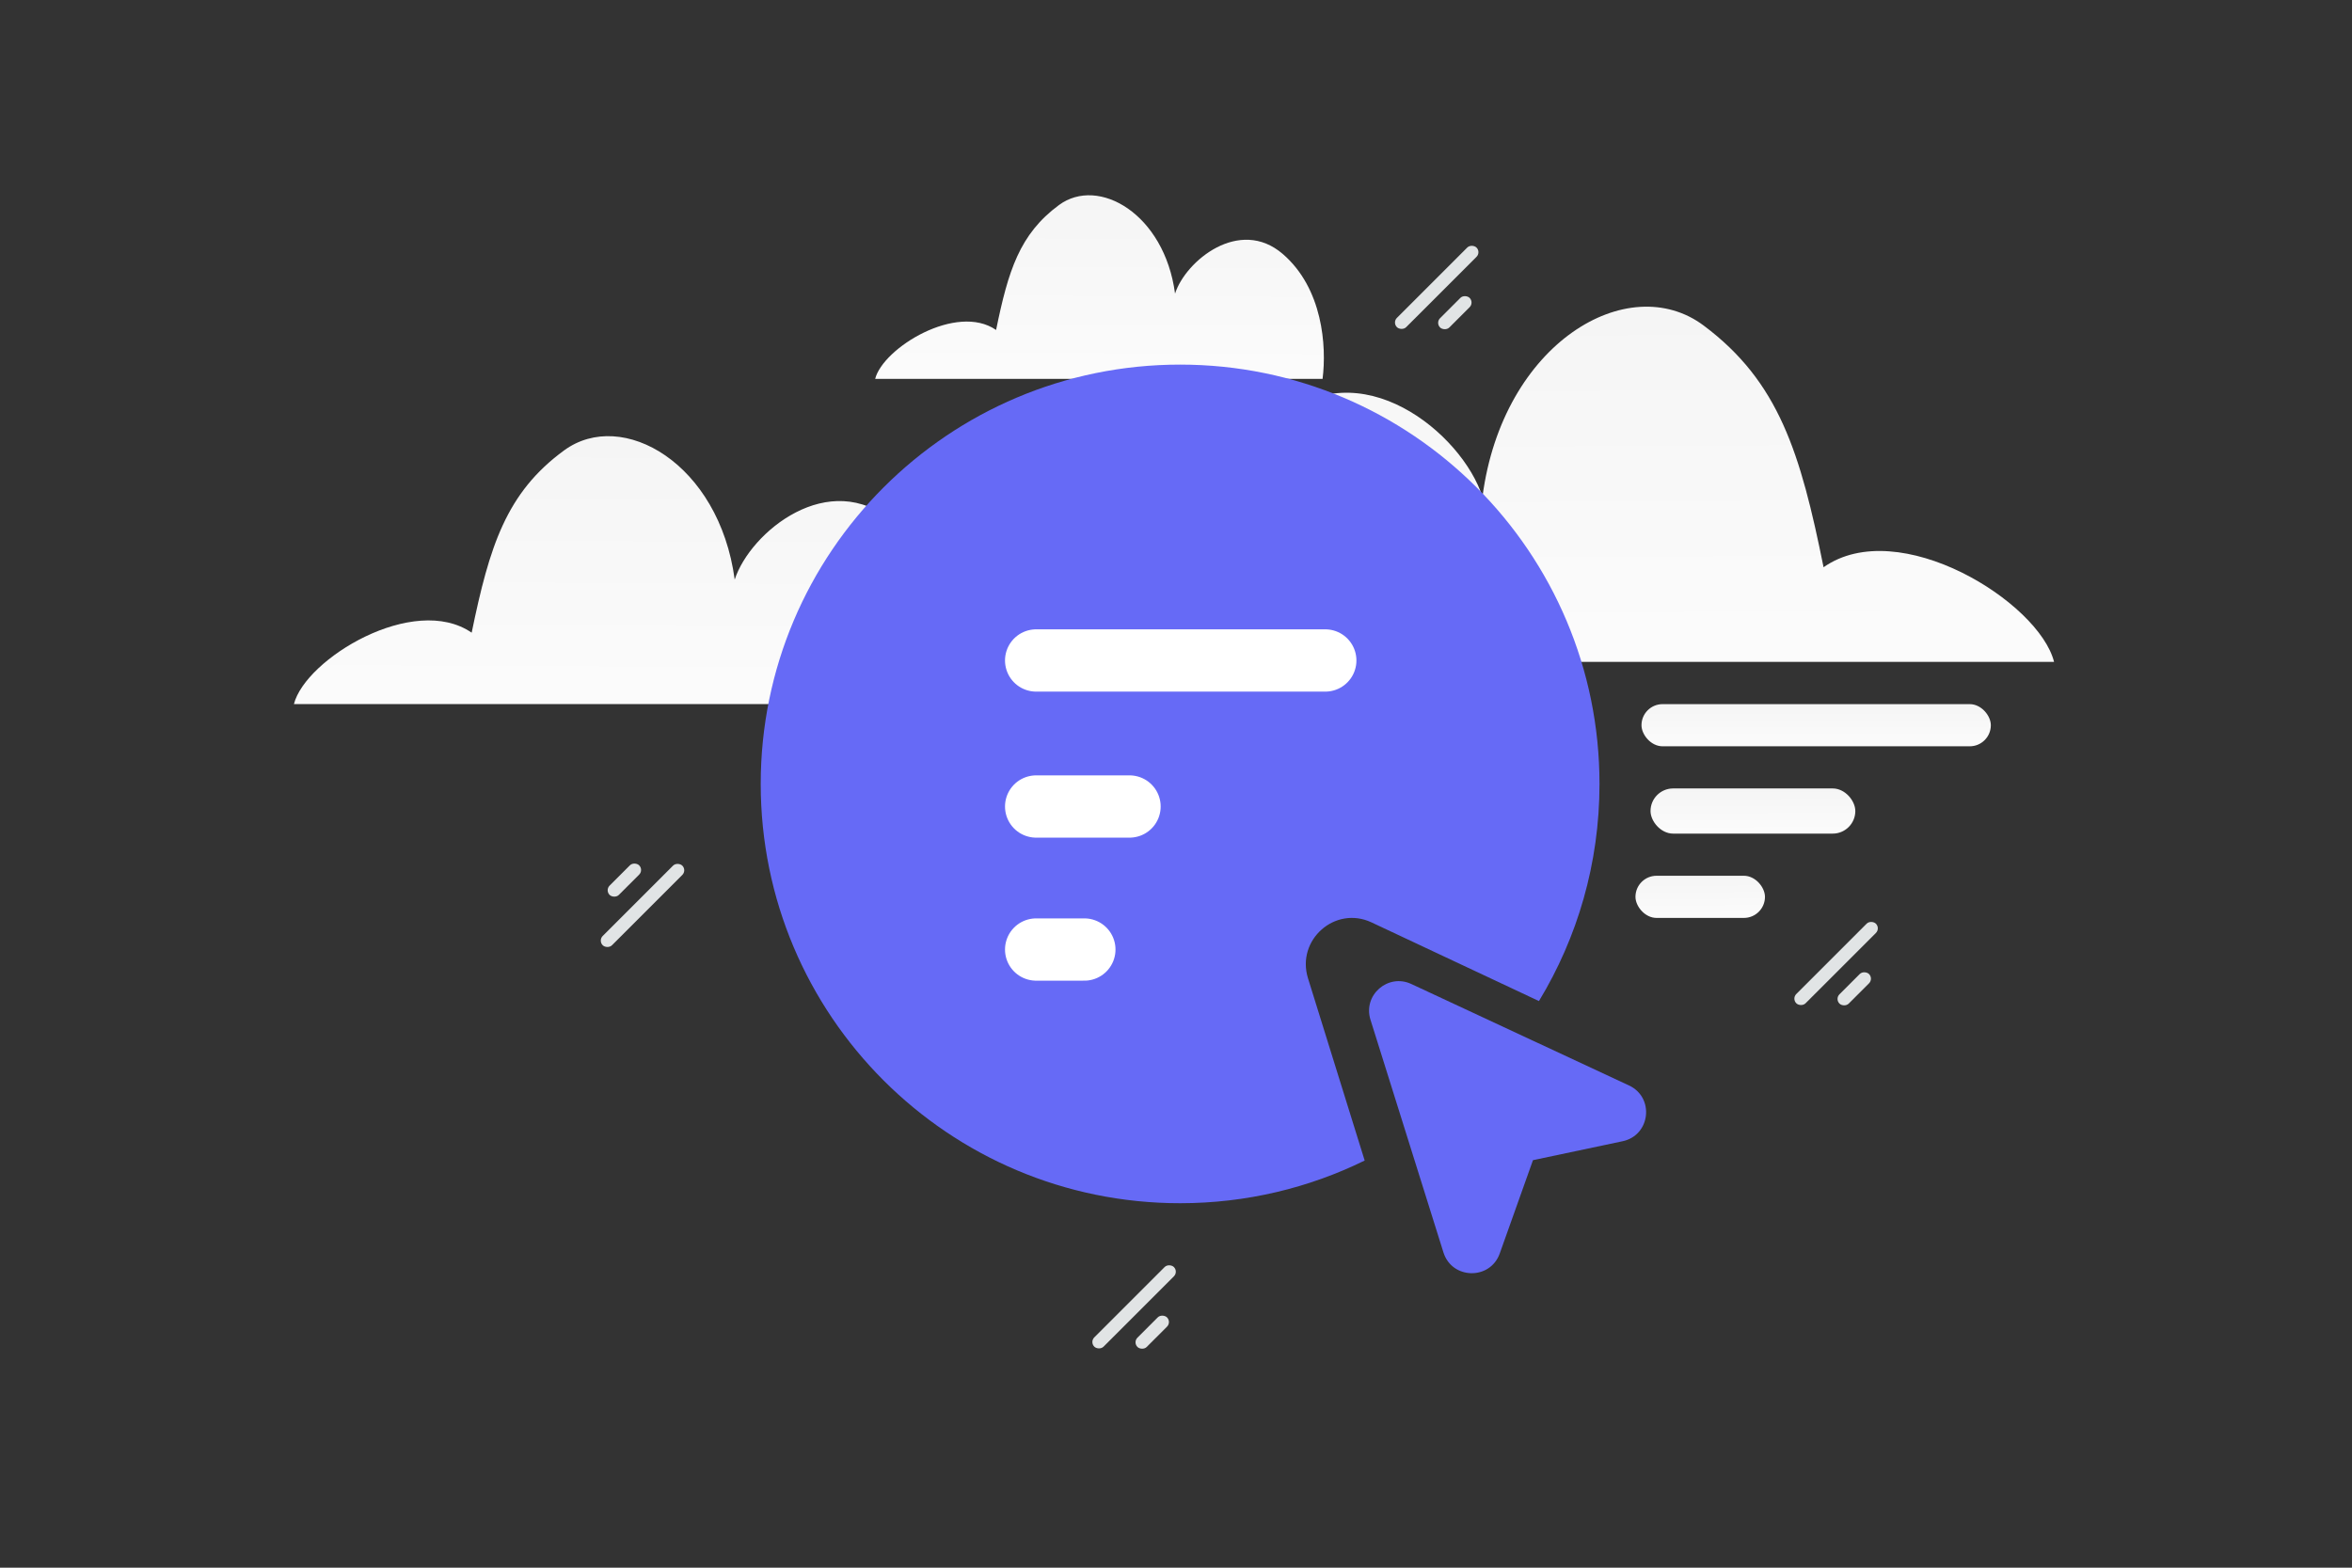 <svg width="900" height="600" viewBox="0 0 900 600" fill="none" xmlns="http://www.w3.org/2000/svg"><rect x="0" y="0" width="900" height="600" fill="#333333" stroke="none"/><path fill="transparent" d="M0 0h900v600H0z"/><rect x="628.122" y="269.493" width="133.678" height="16.134" rx="8.067" fill="url(#a)"/><rect x="631.579" y="301.76" width="78.363" height="17.286" rx="8.643" fill="url(#b)"/><rect x="625.817" y="335.179" width="49.553" height="16.134" rx="8.067" fill="url(#c)"/><path d="M786 253.359c-5.691-22.948-59.469-56.463-88.208-36.257-8.821-43.719-17.072-70.983-45.892-92.519-28.82-21.537-76.908 6.614-84.631 65.578-7.723-24.239-46.99-56.907-78.534-29.361-29.185 25.489-32.112 68.199-29.064 92.519H786v.04z" fill="url(#d)"/><path d="M334.877 145.034c2.986-11.863 31.201-29.189 46.279-18.743 4.627-22.601 8.957-36.694 24.077-47.828 15.12-11.133 40.349 3.42 44.401 33.901 4.052-12.53 24.653-29.418 41.203-15.178 15.312 13.176 16.847 35.255 15.248 47.827H334.877v.021z" fill="url(#e)"/><path d="M112.465 269.493c4.389-17.309 45.859-42.587 68.02-27.347 6.802-32.974 13.165-53.537 35.389-69.781 22.223-16.244 59.305 4.989 65.261 49.461 5.955-18.282 36.235-42.921 60.559-22.145 22.506 19.225 24.763 51.439 22.412 69.781H112.465v.031z" fill="url(#f)"/><path fill-rule="evenodd" clip-rule="evenodd" d="M588.884 383.139c14.704-24.242 23.169-52.688 23.169-83.111 0-88.631-71.849-160.481-160.481-160.481-88.631 0-160.481 71.85-160.481 160.481s71.85 160.481 160.481 160.481c25.344 0 49.315-5.875 70.627-16.336l-21.689-69.747c-4.577-14.728 10.4-27.926 24.298-21.401l64.076 30.114z" fill="#666AF6"/><path d="M396.49 363.413h18.439m-18.439-54.739h35.725m-35.725-55.891h110.63" stroke="#fff" stroke-width="23.84" stroke-linecap="round" stroke-linejoin="round"/><path fill-rule="evenodd" clip-rule="evenodd" d="m552.341 479.356-27.93-89.093c-2.945-9.399 6.691-17.821 15.632-13.657l83.296 38.83c9.872 4.599 8.211 19.103-2.45 21.35l-34.292 7.246-12.722 35.724c-3.664 10.257-18.271 9.975-21.534-.4z" fill="#666AF6"/><rect x="685.584" y="382.21" width="43.076" height="5.019" rx="2.509" transform="rotate(-45 685.584 382.21)" fill="#E1E4E5"/><rect x="702.1" y="382.328" width="15.994" height="5.019" rx="2.509" transform="rotate(-45 702.1 382.328)" fill="#E1E4E5"/><rect x="532.757" y="123.435" width="43.076" height="5.019" rx="2.509" transform="rotate(-45 532.757 123.435)" fill="#E1E4E5"/><rect x="549.273" y="123.553" width="15.994" height="5.019" rx="2.509" transform="rotate(-45 549.273 123.553)" fill="#E1E4E5"/><rect x="262.865" y="333.083" width="43.076" height="5.019" rx="2.509" transform="rotate(135 262.865 333.083)" fill="#E1E4E5"/><rect x="246.349" y="332.966" width="15.994" height="5.019" rx="2.509" transform="rotate(135 246.349 332.966)" fill="#E1E4E5"/><rect x="416.959" y="513.625" width="43.076" height="5.019" rx="2.509" transform="rotate(-45 416.959 513.625)" fill="#E1E4E5"/><rect x="433.474" y="513.742" width="15.994" height="5.019" rx="2.509" transform="rotate(-45 433.474 513.742)" fill="#E1E4E5"/><defs><linearGradient id="a" x1="697.811" y1="294.672" x2="697.751" y2="251.936" gradientUnits="userSpaceOnUse"><stop stop-color="#fff"/><stop offset="1" stop-color="#EEE"/></linearGradient><linearGradient id="b" x1="672.431" y1="328.737" x2="672.314" y2="282.95" gradientUnits="userSpaceOnUse"><stop stop-color="#fff"/><stop offset="1" stop-color="#EEE"/></linearGradient><linearGradient id="c" x1="651.65" y1="360.358" x2="651.488" y2="317.623" gradientUnits="userSpaceOnUse"><stop stop-color="#fff"/><stop offset="1" stop-color="#EEE"/></linearGradient><linearGradient id="d" x1="629.338" y1="329.599" x2="627.596" y2="-30.59" gradientUnits="userSpaceOnUse"><stop stop-color="#fff"/><stop offset="1" stop-color="#EEE"/></linearGradient><linearGradient id="e" x1="417.07" y1="184.446" x2="417.957" y2="-1.753" gradientUnits="userSpaceOnUse"><stop stop-color="#fff"/><stop offset="1" stop-color="#EEE"/></linearGradient><linearGradient id="f" x1="233.271" y1="326.996" x2="234.557" y2="55.328" gradientUnits="userSpaceOnUse"><stop stop-color="#fff"/><stop offset="1" stop-color="#EEE"/></linearGradient></defs></svg>